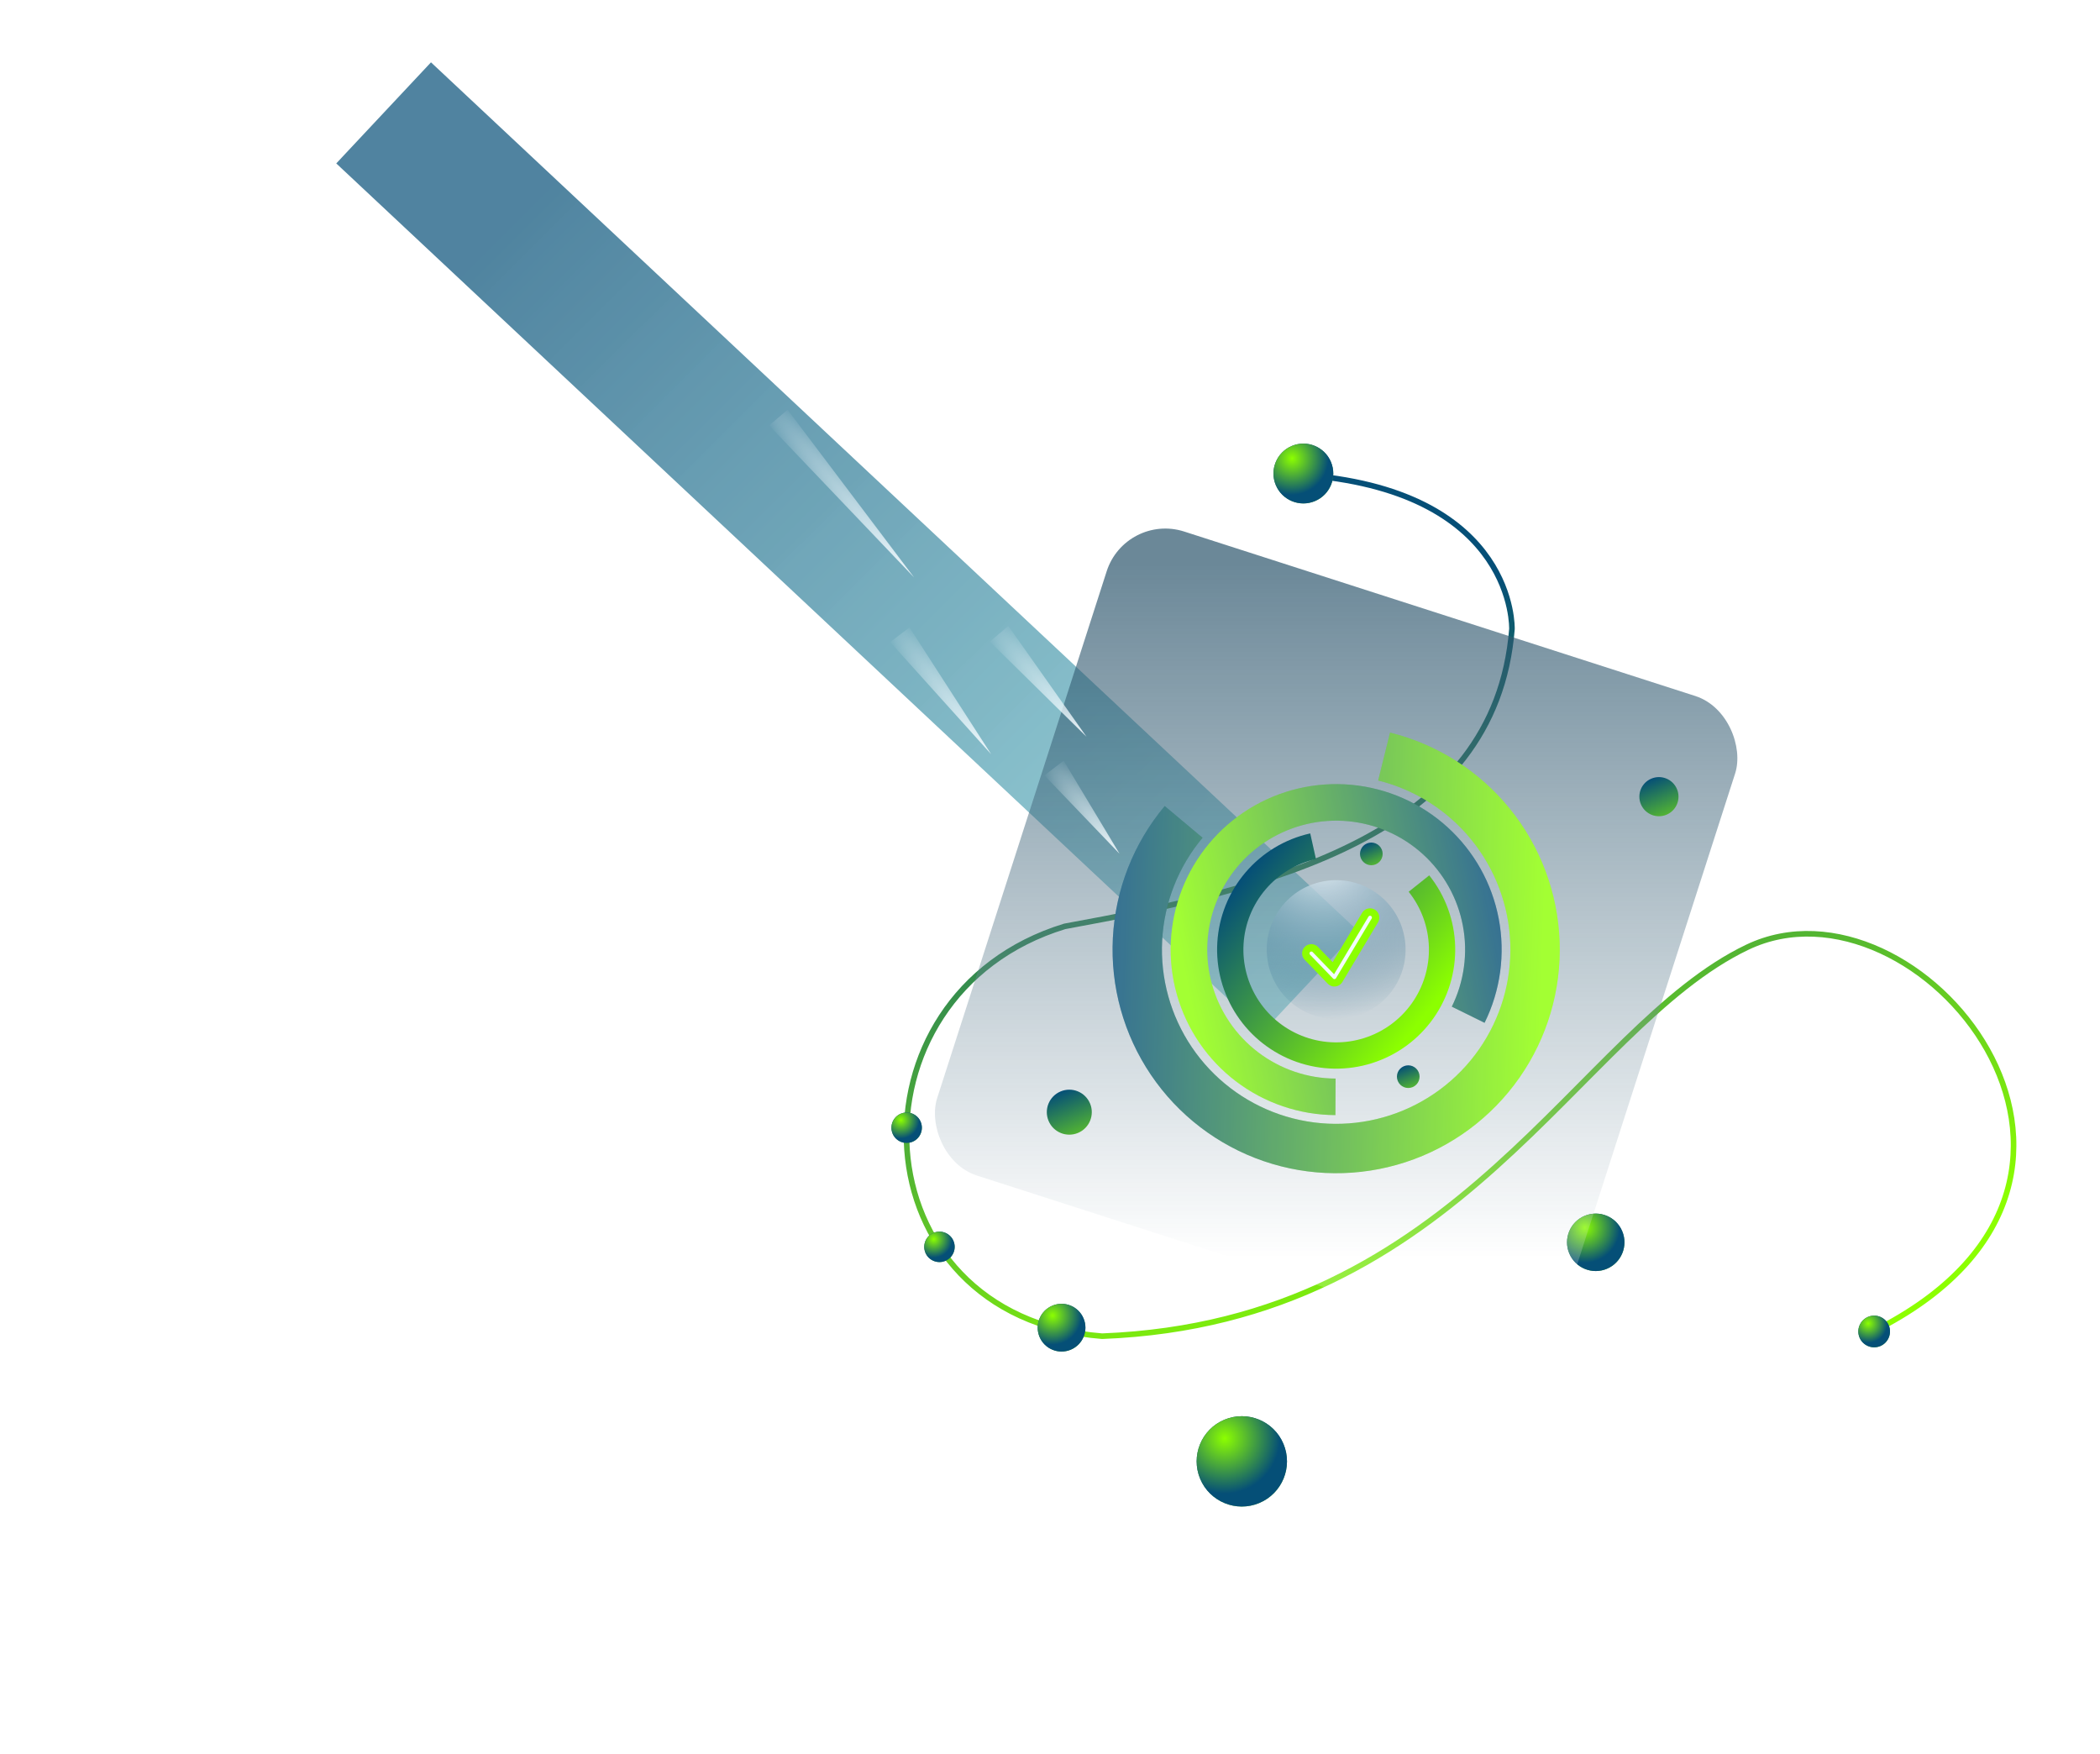 <svg width="3837" height="3205" viewBox="0 0 3837 3205" fill="none" xmlns="http://www.w3.org/2000/svg">
<circle cx="2915.65" cy="2269.81" r="52.463" transform="rotate(-22.755 2915.65 2269.81)" fill="url(#paint0_linear_1638_646)"/>
<circle cx="2915.65" cy="2269.81" r="52.463" transform="rotate(-22.755 2915.65 2269.81)" fill="url(#paint1_radial_1638_646)"/>
<g filter="url(#filter0_f_1638_646)">
<circle cx="2268.99" cy="2670.01" r="82.506" transform="rotate(-22.755 2268.99 2670.01)" fill="url(#paint2_linear_1638_646)"/>
<circle cx="2268.99" cy="2670.01" r="82.506" transform="rotate(-22.755 2268.99 2670.01)" fill="url(#paint3_radial_1638_646)"/>
</g>
<g opacity="0.7" filter="url(#filter1_f_1638_646)">
<path d="M700.932 206.226L2394.23 1792.73" stroke="url(#paint4_linear_1638_646)" stroke-width="253.112"/>
</g>
<g filter="url(#filter2_d_1638_646)">
<path d="M2393.12 866.111C2770.74 899.259 2762.53 1146.79 2762.53 1146.79C2732.37 1525.49 2320.45 1621.47 1945.36 1689.98C1536.94 1814.94 1562.67 2403.55 2013.78 2438.75C2670.2 2413.48 2881.25 1876.93 3192.65 1728.06C3504.05 1579.19 3969.08 2144.06 3436.17 2422.99" stroke="url(#paint5_linear_1638_646)" stroke-width="10.225" stroke-linecap="round" stroke-linejoin="round"/>
</g>
<circle cx="1656.59" cy="2060.44" r="27.794" transform="rotate(-22.755 1656.59 2060.44)" fill="url(#paint6_linear_1638_646)"/>
<circle cx="1656.59" cy="2060.44" r="27.794" transform="rotate(-22.755 1656.59 2060.44)" fill="url(#paint7_radial_1638_646)"/>
<circle cx="1716.53" cy="2278.1" r="27.794" transform="rotate(-22.755 1716.53 2278.1)" fill="url(#paint8_linear_1638_646)"/>
<circle cx="1716.53" cy="2278.1" r="27.794" transform="rotate(-22.755 1716.53 2278.1)" fill="url(#paint9_radial_1638_646)"/>
<circle cx="1939.63" cy="2425.76" r="43.596" transform="rotate(-22.755 1939.63 2425.76)" fill="url(#paint10_linear_1638_646)"/>
<circle cx="1939.63" cy="2425.76" r="43.596" transform="rotate(-22.755 1939.63 2425.76)" fill="url(#paint11_radial_1638_646)"/>
<g filter="url(#filter3_b_1638_646)">
<rect x="2056.52" y="936.672" width="1206.25" height="1236.1" rx="112.566" transform="rotate(17.837 2056.52 936.672)" fill="white" fill-opacity="0.2"/>
<rect x="2056.52" y="936.672" width="1206.25" height="1236.1" rx="112.566" transform="rotate(17.837 2056.52 936.672)" fill="url(#paint12_linear_1638_646)" fill-opacity="0.6"/>
</g>
<g filter="url(#filter4_f_1638_646)">
<g filter="url(#filter5_f_1638_646)">
<path d="M2539.8 1338.46C2625.91 1359.84 2702.71 1408.66 2758.61 1477.55C2814.51 1546.44 2846.46 1631.65 2849.65 1720.31C2852.83 1808.97 2827.07 1896.26 2776.26 1968.98C2725.44 2041.7 2652.34 2095.91 2568 2123.41C2483.65 2150.91 2392.64 2150.21 2308.73 2121.41C2224.82 2092.61 2152.56 2037.28 2102.88 1963.78C2053.19 1890.29 2028.78 1802.61 2033.34 1714.01C2037.89 1625.42 2071.15 1540.71 2128.11 1472.69L2197.27 1530.6C2152.89 1583.6 2126.97 1649.61 2123.43 1718.64C2119.88 1787.68 2138.9 1855.99 2177.61 1913.26C2216.33 1970.53 2272.63 2013.64 2338.02 2036.08C2403.4 2058.52 2474.31 2059.07 2540.03 2037.64C2605.75 2016.21 2662.72 1973.98 2702.31 1917.31C2741.9 1860.64 2761.97 1792.63 2759.49 1723.55C2757.01 1654.47 2732.11 1588.07 2688.56 1534.39C2645 1480.71 2585.16 1442.67 2518.07 1426.01L2539.8 1338.46Z" fill="url(#paint13_linear_1638_646)"/>
<path d="M2539.8 1338.46C2625.91 1359.84 2702.71 1408.66 2758.61 1477.55C2814.51 1546.44 2846.46 1631.65 2849.65 1720.31C2852.83 1808.97 2827.07 1896.26 2776.26 1968.98C2725.44 2041.7 2652.34 2095.91 2568 2123.41C2483.65 2150.91 2392.64 2150.21 2308.73 2121.41C2224.82 2092.61 2152.56 2037.28 2102.88 1963.78C2053.19 1890.29 2028.78 1802.61 2033.34 1714.01C2037.89 1625.42 2071.15 1540.71 2128.11 1472.69L2197.27 1530.6C2152.89 1583.6 2126.97 1649.61 2123.43 1718.64C2119.88 1787.68 2138.9 1855.99 2177.61 1913.26C2216.33 1970.53 2272.63 2013.64 2338.02 2036.08C2403.4 2058.52 2474.31 2059.07 2540.03 2037.64C2605.75 2016.21 2662.72 1973.98 2702.31 1917.31C2741.9 1860.64 2761.97 1792.63 2759.49 1723.55C2757.01 1654.47 2732.11 1588.07 2688.56 1534.39C2645 1480.71 2585.16 1442.67 2518.07 1426.01L2539.8 1338.46Z" fill="white" fill-opacity="0.2"/>
</g>
<circle cx="2441.35" cy="1734.98" r="126.854" transform="rotate(-7.755 2441.35 1734.98)" fill="url(#paint14_radial_1638_646)"/>
<path d="M2396.02 1741.88L2438.17 1785.51L2503.32 1676.46" stroke="#8CFF00" stroke-width="33.77" stroke-linecap="round" stroke-linejoin="round"/>
<path d="M2396.02 1741.88L2438.17 1785.51L2503.32 1676.46" stroke="#F4FBFF" stroke-width="6.754" stroke-linecap="round" stroke-linejoin="round"/>
<g filter="url(#filter6_f_1638_646)">
<circle cx="1953.77" cy="2032.01" r="41.094" transform="rotate(-22.755 1953.77 2032.01)" fill="url(#paint15_linear_1638_646)"/>
</g>
<g filter="url(#filter7_f_1638_646)">
<path d="M2611.41 1599.35C2640.87 1636.27 2657.5 1681.78 2658.8 1729C2660.1 1776.22 2645.99 1822.58 2618.62 1861.07C2591.24 1899.56 2552.07 1928.09 2507.04 1942.36C2462.01 1956.62 2413.57 1955.84 2369.02 1940.14C2324.47 1924.43 2286.25 1894.65 2260.12 1855.3C2234 1815.94 2221.39 1769.16 2224.21 1722C2227.03 1674.85 2245.12 1629.9 2275.75 1593.94C2306.37 1557.98 2347.87 1532.97 2393.98 1522.68L2404.44 1569.56C2368.51 1577.57 2336.18 1597.06 2312.31 1625.08C2288.45 1653.1 2274.35 1688.13 2272.16 1724.87C2269.96 1761.61 2279.78 1798.07 2300.14 1828.73C2320.49 1859.4 2350.28 1882.6 2384.99 1894.84C2419.7 1907.08 2457.45 1907.69 2492.54 1896.57C2527.63 1885.46 2558.14 1863.22 2579.48 1833.23C2600.81 1803.24 2611.8 1767.11 2610.79 1730.32C2609.77 1693.53 2596.81 1658.07 2573.86 1629.29L2611.41 1599.35Z" fill="url(#paint16_linear_1638_646)"/>
</g>
<g filter="url(#filter8_f_1638_646)">
<circle cx="2505.62" cy="1560.12" r="20.702" transform="rotate(-22.755 2505.62 1560.12)" fill="url(#paint17_linear_1638_646)"/>
</g>
<g filter="url(#filter9_f_1638_646)">
<circle cx="3031.11" cy="1455.56" r="35.746" transform="rotate(-22.755 3031.11 1455.56)" fill="url(#paint18_linear_1638_646)"/>
</g>
<g filter="url(#filter10_f_1638_646)">
<path d="M2440.01 2037.38C2374.35 2037.09 2310.57 2015.44 2258.31 1975.69C2206.05 1935.94 2168.14 1880.26 2150.32 1817.07C2132.5 1753.87 2135.74 1686.59 2159.54 1625.4C2183.34 1564.2 2226.41 1512.42 2282.24 1477.87C2338.08 1443.32 2403.64 1427.88 2469.03 1433.89C2534.41 1439.9 2596.06 1467.03 2644.66 1511.18C2693.27 1555.33 2726.18 1614.1 2738.42 1678.61C2750.67 1743.11 2741.59 1809.86 2712.55 1868.74L2652.67 1839.21C2675.29 1793.33 2682.37 1741.32 2672.83 1691.06C2663.29 1640.79 2637.64 1595 2599.77 1560.6C2561.9 1526.2 2513.86 1505.06 2462.92 1500.38C2411.97 1495.7 2360.88 1507.73 2317.37 1534.65C2273.87 1561.57 2240.31 1601.92 2221.76 1649.6C2203.22 1697.28 2200.7 1749.71 2214.58 1798.95C2228.47 1848.19 2258 1891.57 2298.72 1922.54C2339.45 1953.52 2389.15 1970.39 2440.31 1970.62L2440.01 2037.38Z" fill="url(#paint19_linear_1638_646)"/>
<path d="M2440.01 2037.38C2374.35 2037.09 2310.57 2015.44 2258.31 1975.69C2206.05 1935.94 2168.14 1880.26 2150.32 1817.07C2132.5 1753.87 2135.74 1686.59 2159.54 1625.4C2183.34 1564.2 2226.41 1512.42 2282.24 1477.87C2338.08 1443.32 2403.64 1427.88 2469.03 1433.89C2534.41 1439.9 2596.06 1467.03 2644.66 1511.18C2693.27 1555.33 2726.18 1614.1 2738.42 1678.61C2750.67 1743.11 2741.59 1809.86 2712.55 1868.74L2652.67 1839.21C2675.29 1793.33 2682.37 1741.32 2672.83 1691.06C2663.29 1640.79 2637.64 1595 2599.77 1560.6C2561.9 1526.2 2513.86 1505.06 2462.92 1500.38C2411.97 1495.7 2360.88 1507.73 2317.37 1534.65C2273.87 1561.57 2240.31 1601.92 2221.76 1649.6C2203.22 1697.28 2200.7 1749.71 2214.58 1798.95C2228.47 1848.19 2258 1891.57 2298.72 1922.54C2339.45 1953.52 2389.15 1970.39 2440.31 1970.62L2440.01 2037.38Z" fill="white" fill-opacity="0.2"/>
</g>
<g filter="url(#filter11_f_1638_646)">
<circle cx="2573.08" cy="1967.13" r="20.702" transform="rotate(-22.755 2573.08 1967.13)" fill="url(#paint20_linear_1638_646)"/>
</g>
</g>
<circle cx="2381.46" cy="865.165" r="54.627" transform="rotate(-22.755 2381.46 865.165)" fill="url(#paint21_linear_1638_646)"/>
<circle cx="2381.46" cy="865.165" r="54.627" transform="rotate(-22.755 2381.46 865.165)" fill="url(#paint22_radial_1638_646)"/>
<circle cx="3424.37" cy="2432.7" r="28.928" transform="rotate(-22.755 3424.37 2432.7)" fill="url(#paint23_linear_1638_646)"/>
<circle cx="3424.37" cy="2432.7" r="28.928" transform="rotate(-22.755 3424.37 2432.7)" fill="url(#paint24_radial_1638_646)"/>
<path d="M2045.6 1559.91L1908.27 1416.7L1943.4 1389.84L2045.6 1559.91Z" fill="url(#paint25_diamond_1638_646)"/>
<path d="M1985.22 1346.1L1808.64 1172.32L1842.36 1143.69L1985.22 1346.1Z" fill="url(#paint26_diamond_1638_646)"/>
<path d="M1811.08 1378.14L1626.52 1173.17L1661.66 1146.3L1811.08 1378.14Z" fill="url(#paint27_diamond_1638_646)"/>
<path d="M1670.04 1054.89L1405.3 777.303L1439.02 748.671L1670.04 1054.89Z" fill="url(#paint28_diamond_1638_646)"/>
<defs>
<filter id="filter0_f_1638_646" x="2153.23" y="2554.25" width="231.514" height="231.514" filterUnits="userSpaceOnUse" color-interpolation-filters="sRGB">
<feFlood flood-opacity="0" result="BackgroundImageFix"/>
<feBlend mode="normal" in="SourceGraphic" in2="BackgroundImageFix" result="shape"/>
<feGaussianBlur stdDeviation="16.615" result="effect1_foregroundBlur_1638_646"/>
</filter>
<filter id="filter1_f_1638_646" x="501.407" y="0.877" width="2092.35" height="1997.2" filterUnits="userSpaceOnUse" color-interpolation-filters="sRGB">
<feFlood flood-opacity="0" result="BackgroundImageFix"/>
<feBlend mode="normal" in="SourceGraphic" in2="BackgroundImageFix" result="shape"/>
<feGaussianBlur stdDeviation="56.498" result="effect1_foregroundBlur_1638_646"/>
</filter>
<filter id="filter2_d_1638_646" x="1640.94" y="853.33" width="2053.51" height="1603.32" filterUnits="userSpaceOnUse" color-interpolation-filters="sRGB">
<feFlood flood-opacity="0" result="BackgroundImageFix"/>
<feColorMatrix in="SourceAlpha" type="matrix" values="0 0 0 0 0 0 0 0 0 0 0 0 0 0 0 0 0 0 127 0" result="hardAlpha"/>
<feOffset dy="2.556"/>
<feGaussianBlur stdDeviation="5.112"/>
<feComposite in2="hardAlpha" operator="out"/>
<feColorMatrix type="matrix" values="0 0 0 0 0 0 0 0 0 0 0 0 0 0 0 0 0 0 0.05 0"/>
<feBlend mode="normal" in2="BackgroundImageFix" result="effect1_dropShadow_1638_646"/>
<feBlend mode="normal" in="SourceGraphic" in2="effect1_dropShadow_1638_646" result="shape"/>
</filter>
<filter id="filter3_b_1638_646" x="1661.91" y="920.685" width="1558.87" height="1578.14" filterUnits="userSpaceOnUse" color-interpolation-filters="sRGB">
<feFlood flood-opacity="0" result="BackgroundImageFix"/>
<feGaussianBlur in="BackgroundImage" stdDeviation="22.513"/>
<feComposite in2="SourceAlpha" operator="in" result="effect1_backgroundBlur_1638_646"/>
<feBlend mode="normal" in="SourceGraphic" in2="effect1_backgroundBlur_1638_646" result="shape"/>
</filter>
<filter id="filter4_f_1638_646" x="1903.66" y="1329.45" width="1172.22" height="823.083" filterUnits="userSpaceOnUse" color-interpolation-filters="sRGB">
<feFlood flood-opacity="0" result="BackgroundImageFix"/>
<feBlend mode="normal" in="SourceGraphic" in2="BackgroundImageFix" result="shape"/>
<feGaussianBlur stdDeviation="4.503" result="effect1_foregroundBlur_1638_646"/>
</filter>
<filter id="filter5_f_1638_646" x="1965.26" y="1270.92" width="952.191" height="940.151" filterUnits="userSpaceOnUse" color-interpolation-filters="sRGB">
<feFlood flood-opacity="0" result="BackgroundImageFix"/>
<feBlend mode="normal" in="SourceGraphic" in2="BackgroundImageFix" result="shape"/>
<feGaussianBlur stdDeviation="33.77" result="effect1_foregroundBlur_1638_646"/>
</filter>
<filter id="filter6_f_1638_646" x="1890.15" y="1968.39" width="127.236" height="127.237" filterUnits="userSpaceOnUse" color-interpolation-filters="sRGB">
<feFlood flood-opacity="0" result="BackgroundImageFix"/>
<feBlend mode="normal" in="SourceGraphic" in2="BackgroundImageFix" result="shape"/>
<feGaussianBlur stdDeviation="11.257" result="effect1_foregroundBlur_1638_646"/>
</filter>
<filter id="filter7_f_1638_646" x="2212.57" y="1511.42" width="457.573" height="452.351" filterUnits="userSpaceOnUse" color-interpolation-filters="sRGB">
<feFlood flood-opacity="0" result="BackgroundImageFix"/>
<feBlend mode="normal" in="SourceGraphic" in2="BackgroundImageFix" result="shape"/>
<feGaussianBlur stdDeviation="5.628" result="effect1_foregroundBlur_1638_646"/>
</filter>
<filter id="filter8_f_1638_646" x="2462.4" y="1516.9" width="86.44" height="86.442" filterUnits="userSpaceOnUse" color-interpolation-filters="sRGB">
<feFlood flood-opacity="0" result="BackgroundImageFix"/>
<feBlend mode="normal" in="SourceGraphic" in2="BackgroundImageFix" result="shape"/>
<feGaussianBlur stdDeviation="11.257" result="effect1_foregroundBlur_1638_646"/>
</filter>
<filter id="filter9_f_1638_646" x="2972.85" y="1397.29" width="116.538" height="116.538" filterUnits="userSpaceOnUse" color-interpolation-filters="sRGB">
<feFlood flood-opacity="0" result="BackgroundImageFix"/>
<feBlend mode="normal" in="SourceGraphic" in2="BackgroundImageFix" result="shape"/>
<feGaussianBlur stdDeviation="11.257" result="effect1_foregroundBlur_1638_646"/>
</filter>
<filter id="filter10_f_1638_646" x="2123.21" y="1416.87" width="636.278" height="636.274" filterUnits="userSpaceOnUse" color-interpolation-filters="sRGB">
<feFlood flood-opacity="0" result="BackgroundImageFix"/>
<feBlend mode="normal" in="SourceGraphic" in2="BackgroundImageFix" result="shape"/>
<feGaussianBlur stdDeviation="7.88" result="effect1_foregroundBlur_1638_646"/>
</filter>
<filter id="filter11_f_1638_646" x="2529.86" y="1923.91" width="86.44" height="86.442" filterUnits="userSpaceOnUse" color-interpolation-filters="sRGB">
<feFlood flood-opacity="0" result="BackgroundImageFix"/>
<feBlend mode="normal" in="SourceGraphic" in2="BackgroundImageFix" result="shape"/>
<feGaussianBlur stdDeviation="11.257" result="effect1_foregroundBlur_1638_646"/>
</filter>
<linearGradient id="paint0_linear_1638_646" x1="2915.65" y1="2217.35" x2="2915.65" y2="2402.42" gradientUnits="userSpaceOnUse">
<stop stop-color="#054F77"/>
<stop offset="1" stop-color="#8CFF00"/>
</linearGradient>
<radialGradient id="paint1_radial_1638_646" cx="0" cy="0" r="1" gradientUnits="userSpaceOnUse" gradientTransform="translate(2907.65 2237.49) rotate(83.054) scale(64.08)">
<stop stop-color="#8CFF00"/>
<stop offset="1" stop-color="#054F77"/>
</radialGradient>
<linearGradient id="paint2_linear_1638_646" x1="2268.99" y1="2587.5" x2="2268.99" y2="2878.55" gradientUnits="userSpaceOnUse">
<stop stop-color="#054F77"/>
<stop offset="1" stop-color="#8CFF00"/>
</linearGradient>
<radialGradient id="paint3_radial_1638_646" cx="0" cy="0" r="1" gradientUnits="userSpaceOnUse" gradientTransform="translate(2256.42 2619.19) rotate(83.054) scale(100.775)">
<stop stop-color="#8CFF00"/>
<stop offset="1" stop-color="#054F77"/>
</radialGradient>
<linearGradient id="paint4_linear_1638_646" x1="2637.69" y1="2215.12" x2="883.258" y2="453.651" gradientUnits="userSpaceOnUse">
<stop stop-color="#83DDDD" stop-opacity="0.92"/>
<stop offset="1" stop-color="#054F77"/>
</linearGradient>
<linearGradient id="paint5_linear_1638_646" x1="3049.98" y1="2349.26" x2="2710.95" y2="1060.05" gradientUnits="userSpaceOnUse">
<stop stop-color="#8CFF00"/>
<stop offset="1" stop-color="#054F77"/>
</linearGradient>
<linearGradient id="paint6_linear_1638_646" x1="1656.59" y1="2032.64" x2="1656.59" y2="2130.69" gradientUnits="userSpaceOnUse">
<stop stop-color="#054F77"/>
<stop offset="1" stop-color="#8CFF00"/>
</linearGradient>
<radialGradient id="paint7_radial_1638_646" cx="0" cy="0" r="1" gradientUnits="userSpaceOnUse" gradientTransform="translate(1652.36 2043.32) rotate(83.054) scale(33.949)">
<stop stop-color="#8CFF00"/>
<stop offset="1" stop-color="#054F77"/>
</radialGradient>
<linearGradient id="paint8_linear_1638_646" x1="1716.53" y1="2250.31" x2="1716.53" y2="2348.36" gradientUnits="userSpaceOnUse">
<stop stop-color="#054F77"/>
<stop offset="1" stop-color="#8CFF00"/>
</linearGradient>
<radialGradient id="paint9_radial_1638_646" cx="0" cy="0" r="1" gradientUnits="userSpaceOnUse" gradientTransform="translate(1712.29 2260.98) rotate(83.054) scale(33.949)">
<stop stop-color="#8CFF00"/>
<stop offset="1" stop-color="#054F77"/>
</radialGradient>
<linearGradient id="paint10_linear_1638_646" x1="1939.63" y1="2382.16" x2="1939.63" y2="2535.95" gradientUnits="userSpaceOnUse">
<stop stop-color="#054F77"/>
<stop offset="1" stop-color="#8CFF00"/>
</linearGradient>
<radialGradient id="paint11_radial_1638_646" cx="0" cy="0" r="1" gradientUnits="userSpaceOnUse" gradientTransform="translate(1932.99 2398.9) rotate(83.054) scale(53.249)">
<stop stop-color="#8CFF00"/>
<stop offset="1" stop-color="#054F77"/>
</radialGradient>
<linearGradient id="paint12_linear_1638_646" x1="2271.17" y1="965.461" x2="2659.65" y2="2172.77" gradientUnits="userSpaceOnUse">
<stop stop-color="#093954"/>
<stop offset="1" stop-color="#093954" stop-opacity="0"/>
</linearGradient>
<linearGradient id="paint13_linear_1638_646" x1="2034.44" y1="1803.95" x2="2837.87" y2="1833.43" gradientUnits="userSpaceOnUse">
<stop stop-color="#054F77"/>
<stop offset="0.972" stop-color="#8CFF00"/>
</linearGradient>
<radialGradient id="paint14_radial_1638_646" cx="0" cy="0" r="1" gradientUnits="userSpaceOnUse" gradientTransform="translate(2441.35 1554.79) rotate(90) scale(307.037)">
<stop stop-color="#F4FBFF"/>
<stop offset="1" stop-color="#054F77" stop-opacity="0"/>
</radialGradient>
<linearGradient id="paint15_linear_1638_646" x1="1953.77" y1="1990.92" x2="1953.77" y2="2135.88" gradientUnits="userSpaceOnUse">
<stop stop-color="#054F77"/>
<stop offset="1" stop-color="#8CFF00"/>
</linearGradient>
<linearGradient id="paint16_linear_1638_646" x1="2247.07" y1="1632.3" x2="2576.99" y2="1905.05" gradientUnits="userSpaceOnUse">
<stop stop-color="#054F77"/>
<stop offset="0.972" stop-color="#8CFF00"/>
</linearGradient>
<linearGradient id="paint17_linear_1638_646" x1="2505.62" y1="1539.42" x2="2505.62" y2="1612.44" gradientUnits="userSpaceOnUse">
<stop stop-color="#054F77"/>
<stop offset="1" stop-color="#8CFF00"/>
</linearGradient>
<linearGradient id="paint18_linear_1638_646" x1="3031.11" y1="1419.82" x2="3031.11" y2="1545.92" gradientUnits="userSpaceOnUse">
<stop stop-color="#054F77"/>
<stop offset="1" stop-color="#8CFF00"/>
</linearGradient>
<linearGradient id="paint19_linear_1638_646" x1="2721.88" y1="1614.12" x2="2138.97" y2="1733.67" gradientUnits="userSpaceOnUse">
<stop stop-color="#054F77"/>
<stop offset="0.972" stop-color="#8CFF00"/>
</linearGradient>
<linearGradient id="paint20_linear_1638_646" x1="2573.08" y1="1946.43" x2="2573.08" y2="2019.46" gradientUnits="userSpaceOnUse">
<stop stop-color="#054F77"/>
<stop offset="1" stop-color="#8CFF00"/>
</linearGradient>
<linearGradient id="paint21_linear_1638_646" x1="2381.46" y1="810.538" x2="2381.46" y2="1003.24" gradientUnits="userSpaceOnUse">
<stop stop-color="#054F77"/>
<stop offset="1" stop-color="#8CFF00"/>
</linearGradient>
<radialGradient id="paint22_radial_1638_646" cx="0" cy="0" r="1" gradientUnits="userSpaceOnUse" gradientTransform="translate(2373.14 831.515) rotate(83.054) scale(66.723)">
<stop stop-color="#8CFF00"/>
<stop offset="1" stop-color="#054F77"/>
</radialGradient>
<linearGradient id="paint23_linear_1638_646" x1="3424.37" y1="2403.77" x2="3424.37" y2="2505.82" gradientUnits="userSpaceOnUse">
<stop stop-color="#054F77"/>
<stop offset="1" stop-color="#8CFF00"/>
</linearGradient>
<radialGradient id="paint24_radial_1638_646" cx="0" cy="0" r="1" gradientUnits="userSpaceOnUse" gradientTransform="translate(3419.96 2414.88) rotate(83.054) scale(35.334)">
<stop stop-color="#8CFF00"/>
<stop offset="1" stop-color="#054F77"/>
</radialGradient>
<radialGradient id="paint25_diamond_1638_646" cx="0" cy="0" r="1" gradientUnits="userSpaceOnUse" gradientTransform="translate(2050.54 1572.15) rotate(-126.063) scale(244.523 47.505)">
<stop stop-color="#F4FBFF"/>
<stop offset="1" stop-color="#F4FBFF" stop-opacity="0"/>
</radialGradient>
<radialGradient id="paint26_diamond_1638_646" cx="0" cy="0" r="1" gradientUnits="userSpaceOnUse" gradientTransform="translate(1992.85 1360.51) rotate(-129.269) scale(305.979 47.509)">
<stop stop-color="#F4FBFF"/>
<stop offset="1" stop-color="#F4FBFF" stop-opacity="0"/>
</radialGradient>
<radialGradient id="paint27_diamond_1638_646" cx="0" cy="0" r="1" gradientUnits="userSpaceOnUse" gradientTransform="translate(1819.06 1394.36) rotate(-126.441) scale(340.887 47.511)">
<stop stop-color="#F4FBFF"/>
<stop offset="1" stop-color="#F4FBFF" stop-opacity="0"/>
</radialGradient>
<radialGradient id="paint28_diamond_1638_646" cx="0" cy="0" r="1" gradientUnits="userSpaceOnUse" gradientTransform="translate(1683.35 1075.99) rotate(-129.648) scale(474.793 47.514)">
<stop stop-color="#F4FBFF"/>
<stop offset="1" stop-color="#F4FBFF" stop-opacity="0"/>
</radialGradient>
</defs>
</svg>
